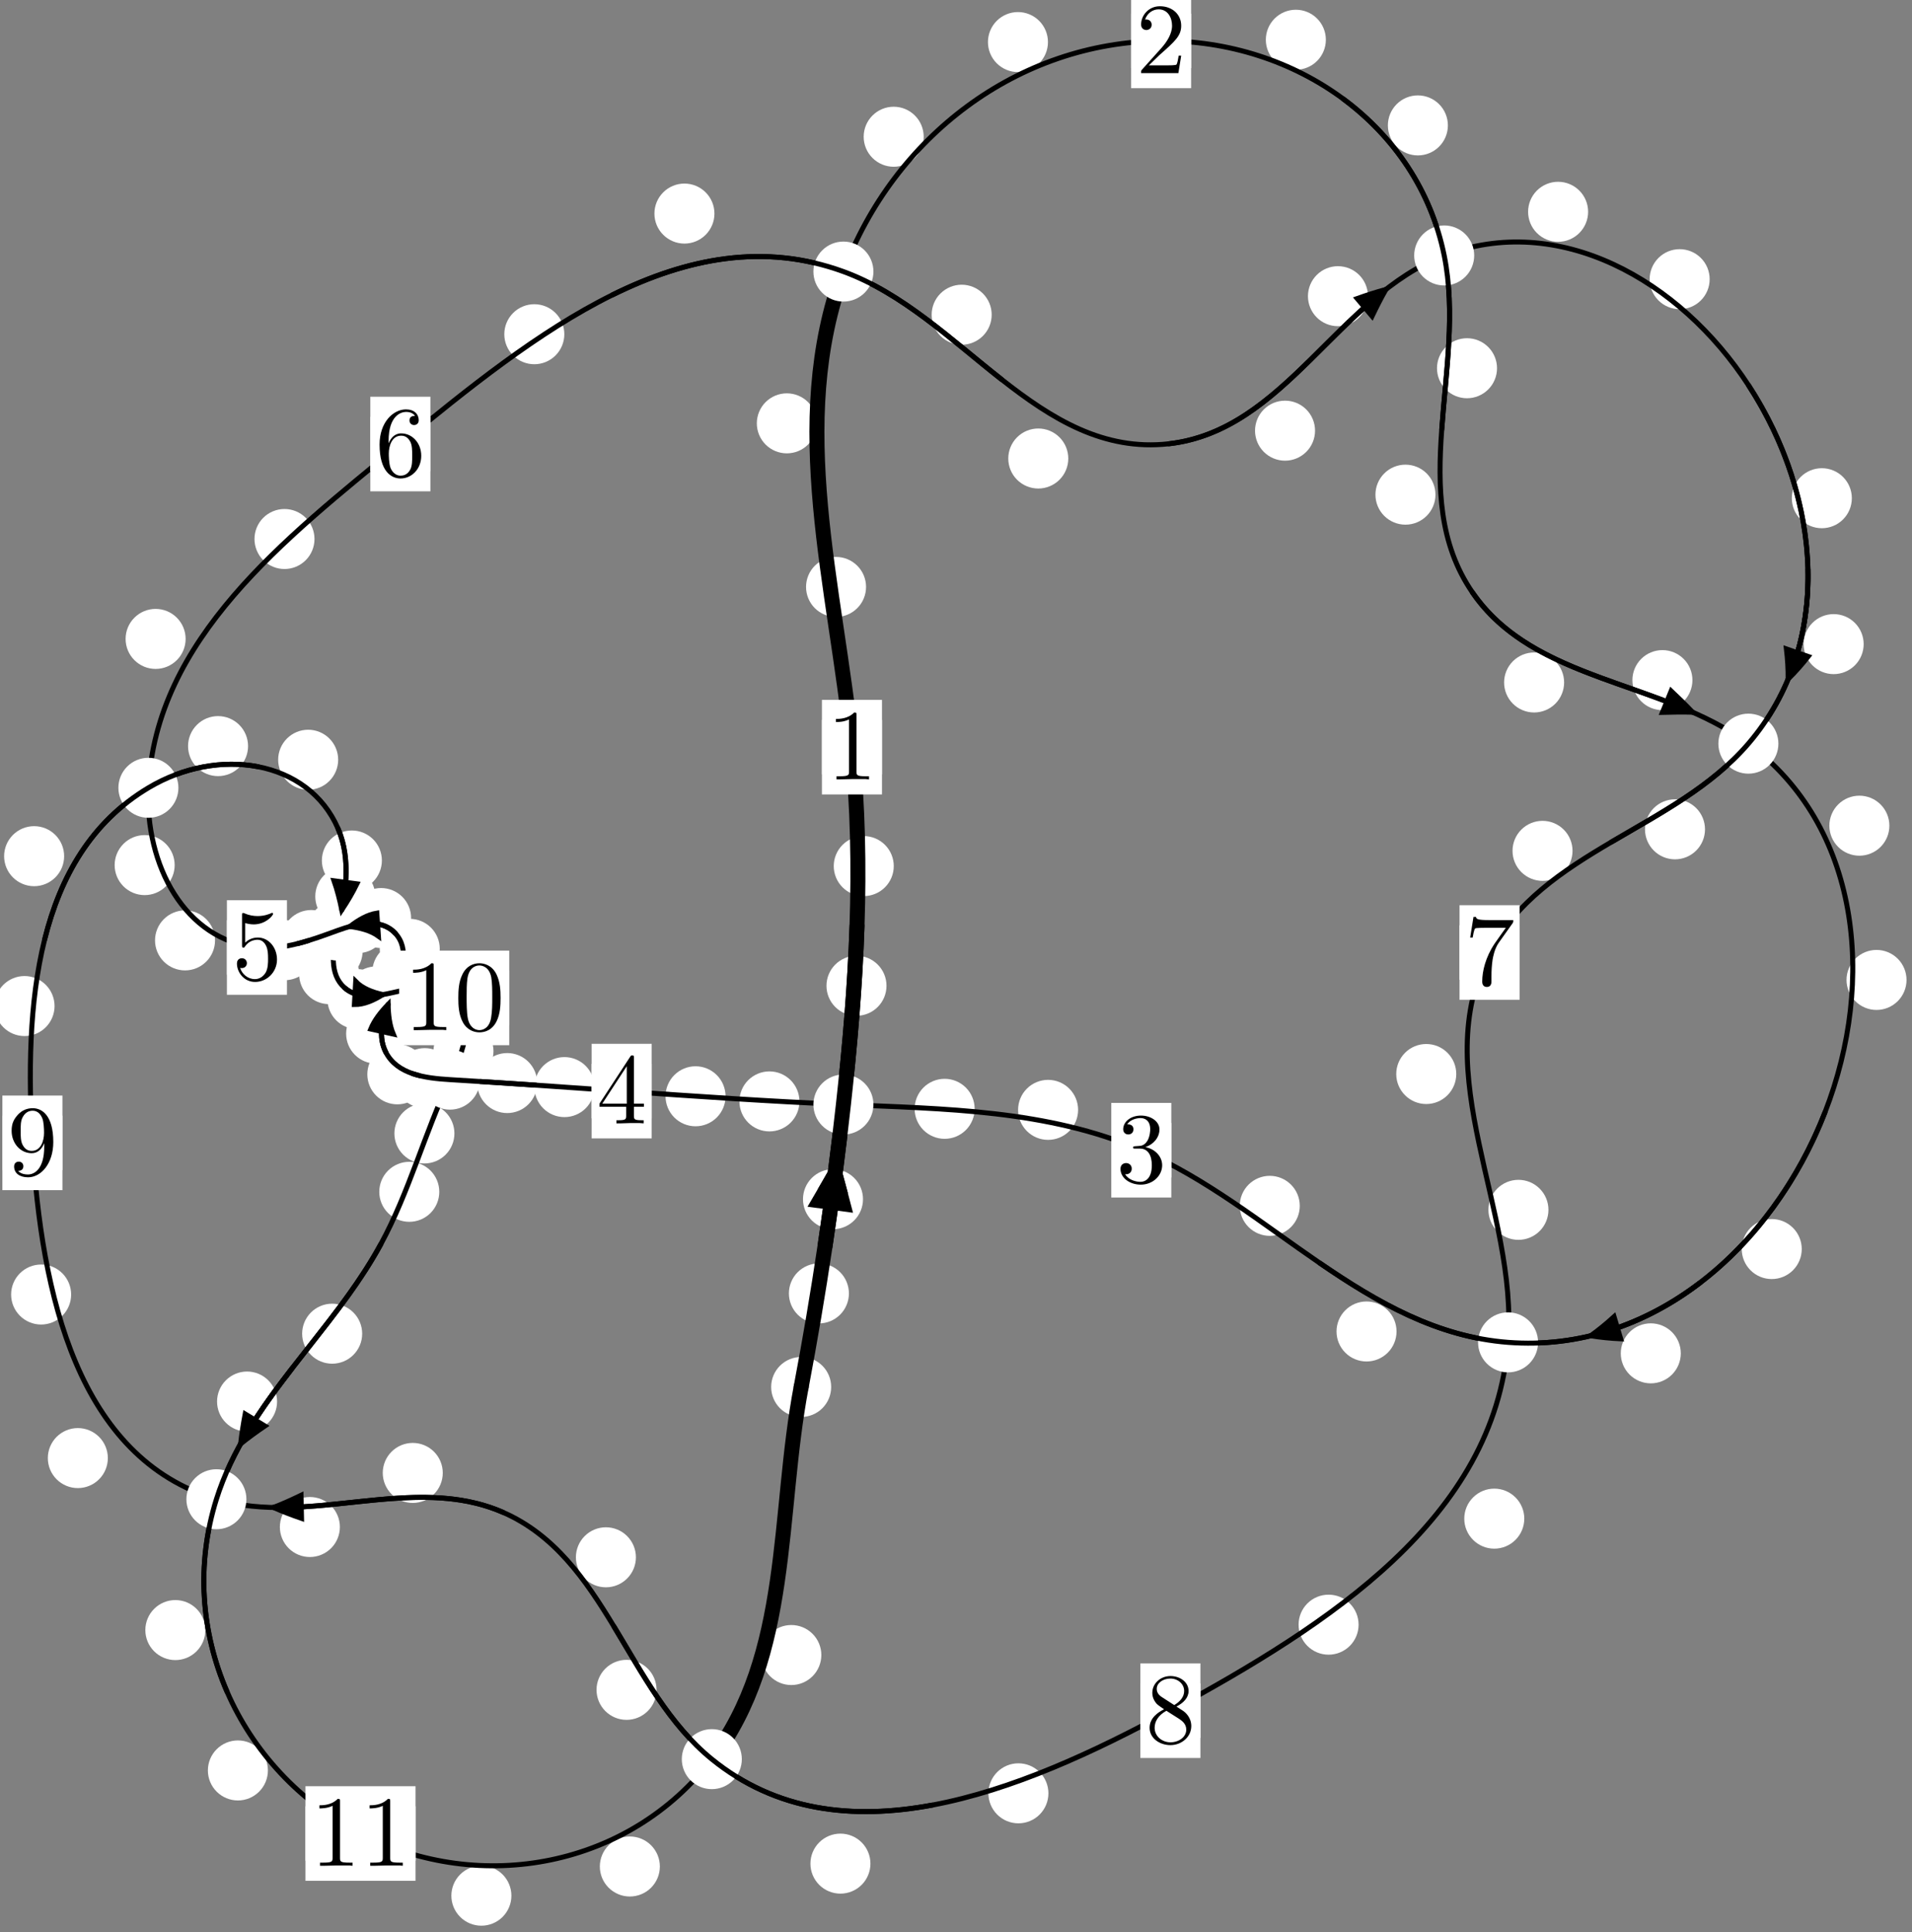 <?xml version="1.0"?>
<!-- Created by MetaPost 1.999 on 2021.07.05:2353 -->
<svg version="1.1" xmlns="http://www.w3.org/2000/svg" xmlns:xlink="http://www.w3.org/1999/xlink" width="190.426" height="192.419" viewBox="0 0 190.426 192.419">
<rect x="0" y="0" width="190.426" height="192.419" fill="#808080" stroke="none"/>
<!-- Original BoundingBox: -84.544632 -81.779373 105.881088 110.639465 -->
  <defs>
    <g transform="scale(0.01,0.01)" id="GLYPHcmr10_48">
      <path style="fill-rule: evenodd;" d="M460 -320C460 -400,455 -480,420 -554C374 -650,292 -666,250 -666C190 -666,117 -640,76 -547C44 -478,39 -400,39 -320C39 -245,43 -155,84 -79C127 2,200 22,249 22C303 22,379 1,423 -94C455 -163,460 -241,460 -320M249 -0C210 -0,151 -25,133 -121C122 -181,122 -273,122 -332C122 -396,122 -462,130 -516C149 -635,224 -644,249 -644C282 -644,348 -626,367 -527C377 -471,377 -395,377 -332C377 -257,377 -189,366 -125C351 -30,294 -0,249 -0"></path>
    </g>
    <g transform="scale(0.01,0.01)" id="GLYPHcmr10_49">
      <path style="fill-rule: evenodd;" d="M294 -640C294 -664,294 -666,271 -666C209 -602,121 -602,89 -602L89 -571C109 -571,168 -571,220 -597L220 -79C220 -43,217 -31,127 -31L95 -31L95 -0L257 -0L130 -3L217 -3L257 -3L297 -3L384 -3L419 -0L419 -31L387 -31C297 -31,294 -42,294 -79"></path>
    </g>
    <g transform="scale(0.01,0.01)" id="GLYPHcmr10_50">
      <path style="fill-rule: evenodd;" d="M127 -77L233 -180C389 -318,449 -372,449 -472C449 -586,359 -666,237 -666C124 -666,50 -574,50 -485C50 -429,100 -429,103 -429C120 -429,155 -441,155 -482C155 -508,137 -534,102 -534C94 -534,92 -534,89 -533C112 -598,166 -635,224 -635C315 -635,358 -554,358 -472C358 -392,308 -313,253 -251L61 -37C50 -26,50 -24,50 -0L421 -0L449 -174L424 -174C419 -144,412 -100,402 -85C395 -77,329 -77,307 -77"></path>
    </g>
    <g transform="scale(0.01,0.01)" id="GLYPHcmr10_51">
      <path style="fill-rule: evenodd;" d="M290 -352C372 -379,430 -449,430 -528C430 -610,342 -666,246 -666C145 -666,69 -606,69 -530C69 -497,91 -478,120 -478C151 -478,171 -500,171 -529C171 -579,124 -579,109 -579C140 -628,206 -641,242 -641C283 -641,338 -619,338 -529C338 -517,336 -459,310 -415C280 -367,246 -364,221 -363C213 -362,189 -360,182 -360C174 -359,167 -358,167 -348C167 -337,174 -337,191 -337L235 -337C317 -337,354 -269,354 -171C354 -35,285 -6,241 -6C198 -6,123 -23,88 -82C123 -77,154 -99,154 -137C154 -173,127 -193,98 -193C74 -193,42 -179,42 -135C42 -44,135 22,244 22C366 22,457 -69,457 -171C457 -253,394 -331,290 -352"></path>
    </g>
    <g transform="scale(0.01,0.01)" id="GLYPHcmr10_52">
      <path style="fill-rule: evenodd;" d="M294 -165L294 -78C294 -42,292 -31,218 -31L197 -31L197 -0L332 -0L238 -3L290 -3L332 -3L374 -3L427 -3L468 -0L468 -31L447 -31C373 -31,371 -42,371 -78L371 -165L471 -165L471 -196L371 -196L371 -651C371 -671,371 -677,355 -677C346 -677,343 -677,335 -665L28 -196L28 -165M300 -196L56 -196L300 -569"></path>
    </g>
    <g transform="scale(0.01,0.01)" id="GLYPHcmr10_53">
      <path style="fill-rule: evenodd;" d="M449 -201C449 -320,367 -420,259 -420C211 -420,168 -404,132 -369L132 -564C152 -558,185 -551,217 -551C340 -551,410 -642,410 -655C410 -661,407 -666,400 -666C399 -666,397 -666,392 -663C372 -654,323 -634,256 -634C216 -634,170 -641,123 -662C115 -665,113 -665,111 -665C101 -665,101 -657,101 -641L101 -345C101 -327,101 -319,115 -319C122 -319,124 -322,128 -328C139 -344,176 -398,257 -398C309 -398,334 -352,342 -334C358 -297,360 -258,360 -208C360 -173,360 -113,336 -71C312 -32,275 -6,229 -6C156 -6,99 -59,82 -118C85 -117,88 -116,99 -116C132 -116,149 -141,149 -165C149 -189,132 -214,99 -214C85 -214,50 -207,50 -161C50 -75,119 22,231 22C347 22,449 -74,449 -201"></path>
    </g>
    <g transform="scale(0.01,0.01)" id="GLYPHcmr10_54">
      <path style="fill-rule: evenodd;" d="M132 -328L132 -352C132 -605,256 -641,307 -641C331 -641,373 -635,395 -601C380 -601,340 -601,340 -556C340 -525,364 -510,386 -510C402 -510,432 -519,432 -558C432 -618,388 -666,305 -666C177 -666,42 -537,42 -316C42 -49,158 22,251 22C362 22,457 -72,457 -204C457 -331,368 -427,257 -427C189 -427,152 -376,132 -328M251 -6C188 -6,158 -66,152 -81C134 -128,134 -208,134 -226C134 -304,166 -404,256 -404C272 -404,318 -404,349 -342C367 -305,367 -254,367 -205C367 -157,367 -107,350 -71C320 -11,274 -6,251 -6"></path>
    </g>
    <g transform="scale(0.01,0.01)" id="GLYPHcmr10_55">
      <path style="fill-rule: evenodd;" d="M476 -609C485 -621,485 -623,485 -644L242 -644C120 -644,118 -657,114 -676L89 -676L56 -470L81 -470C84 -486,93 -549,106 -561C113 -567,191 -567,204 -567L411 -567C400 -551,321 -442,299 -409C209 -274,176 -135,176 -33C176 -23,176 22,222 22C268 22,268 -23,268 -33L268 -84C268 -139,271 -194,279 -248C283 -271,297 -357,341 -419"></path>
    </g>
    <g transform="scale(0.01,0.01)" id="GLYPHcmr10_56">
      <path style="fill-rule: evenodd;" d="M163 -457C117 -487,113 -521,113 -538C113 -599,178 -641,249 -641C322 -641,386 -589,386 -517C386 -460,347 -412,287 -377M309 -362C381 -399,430 -451,430 -517C430 -609,341 -666,250 -666C150 -666,69 -592,69 -499C69 -481,71 -436,113 -389C124 -377,161 -352,186 -335C128 -306,42 -250,42 -151C42 -45,144 22,249 22C362 22,457 -61,457 -168C457 -204,446 -249,408 -291C389 -312,373 -322,309 -362M209 -320L332 -242C360 -223,407 -193,407 -132C407 -58,332 -6,250 -6C164 -6,92 -68,92 -151C92 -209,124 -273,209 -320"></path>
    </g>
    <g transform="scale(0.01,0.01)" id="GLYPHcmr10_57">
      <path style="fill-rule: evenodd;" d="M367 -318L367 -286C367 -52,263 -6,205 -6C188 -6,134 -8,107 -42C151 -42,159 -71,159 -88C159 -119,135 -134,113 -134C97 -134,67 -125,67 -86C67 -19,121 22,206 22C335 22,457 -114,457 -329C457 -598,342 -666,253 -666C198 -666,149 -648,106 -603C65 -558,42 -516,42 -441C42 -316,130 -218,242 -218C303 -218,344 -260,367 -318M243 -241C227 -241,181 -241,150 -304C132 -341,132 -391,132 -440C132 -494,132 -541,153 -578C180 -628,218 -641,253 -641C299 -641,332 -607,349 -562C361 -530,365 -467,365 -421C365 -338,331 -241,243 -241"></path>
    </g>
  </defs>
  <path d="M84.548 128.81C84.548 128.018,84.233 127.257,83.672 126.697C83.112 126.137,82.352 125.822,81.559 125.822C80.766 125.822,80.006 126.137,79.445 126.697C78.885 127.257,78.57 128.018,78.57 128.81C78.57 129.603,78.885 130.363,79.445 130.924C80.006 131.484,80.766 131.799,81.559 131.799C82.352 131.799,83.112 131.484,83.672 130.924C84.233 130.363,84.548 129.603,84.548 128.81Z" style="fill: rgb(100%,100%,100%);stroke: none;"></path>
  <path d="M82.781 138.128C82.781 137.336,82.466 136.576,81.906 136.015C81.345 135.455,80.585 135.14,79.793 135.14C79 135.14,78.24 135.455,77.679 136.015C77.119 136.576,76.804 137.336,76.804 138.128C76.804 138.921,77.119 139.681,77.679 140.242C78.24 140.802,79 141.117,79.793 141.117C80.585 141.117,81.345 140.802,81.906 140.242C82.466 139.681,82.781 138.921,82.781 138.128Z" style="fill: rgb(100%,100%,100%);stroke: none;"></path>
  <path d="M88.291 98.173C88.291 97.38,87.976 96.62,87.415 96.06C86.855 95.499,86.095 95.184,85.302 95.184C84.509 95.184,83.749 95.499,83.189 96.06C82.628 96.62,82.313 97.38,82.313 98.173C82.313 98.966,82.628 99.726,83.189 100.286C83.749 100.847,84.509 101.162,85.302 101.162C86.095 101.162,86.855 100.847,87.415 100.286C87.976 99.726,88.291 98.966,88.291 98.173Z" style="fill: rgb(100%,100%,100%);stroke: none;"></path>
  <path d="M85.951 119.427C85.951 118.634,85.636 117.874,85.076 117.314C84.515 116.753,83.755 116.438,82.962 116.438C82.17 116.438,81.409 116.753,80.849 117.314C80.289 117.874,79.974 118.634,79.974 119.427C79.974 120.22,80.289 120.98,80.849 121.54C81.409 122.101,82.17 122.416,82.962 122.416C83.755 122.416,84.515 122.101,85.076 121.54C85.636 120.98,85.951 120.22,85.951 119.427Z" style="fill: rgb(100%,100%,100%);stroke: none;"></path>
  <path d="M86.255 58.452C86.255 57.66,85.94 56.899,85.38 56.339C84.819 55.778,84.059 55.464,83.266 55.464C82.474 55.464,81.714 55.778,81.153 56.339C80.593 56.899,80.278 57.66,80.278 58.452C80.278 59.245,80.593 60.005,81.153 60.566C81.714 61.126,82.474 61.441,83.266 61.441C84.059 61.441,84.819 61.126,85.38 60.566C85.94 60.005,86.255 59.245,86.255 58.452Z" style="fill: rgb(100%,100%,100%);stroke: none;"></path>
  <path d="M89.015 86.253C89.015 85.46,88.7 84.7,88.14 84.14C87.579 83.579,86.819 83.264,86.027 83.264C85.234 83.264,84.474 83.579,83.913 84.14C83.353 84.7,83.038 85.46,83.038 86.253C83.038 87.046,83.353 87.806,83.913 88.366C84.474 88.927,85.234 89.242,86.027 89.242C86.819 89.242,87.579 88.927,88.14 88.366C88.7 87.806,89.015 87.046,89.015 86.253Z" style="fill: rgb(100%,100%,100%);stroke: none;"></path>
  <path d="M91.996 13.618C91.996 12.825,91.681 12.065,91.12 11.505C90.56 10.944,89.8 10.629,89.007 10.629C88.214 10.629,87.454 10.944,86.894 11.505C86.333 12.065,86.018 12.825,86.018 13.618C86.018 14.411,86.333 15.171,86.894 15.731C87.454 16.292,88.214 16.607,89.007 16.607C89.8 16.607,90.56 16.292,91.12 15.731C91.681 15.171,91.996 14.411,91.996 13.618Z" style="fill: rgb(100%,100%,100%);stroke: none;"></path>
  <path d="M81.353 42.16C81.353 41.368,81.038 40.608,80.478 40.047C79.918 39.487,79.157 39.172,78.365 39.172C77.572 39.172,76.812 39.487,76.251 40.047C75.691 40.608,75.376 41.368,75.376 42.16C75.376 42.953,75.691 43.713,76.251 44.274C76.812 44.834,77.572 45.149,78.365 45.149C79.157 45.149,79.918 44.834,80.478 44.274C81.038 43.713,81.353 42.953,81.353 42.16Z" style="fill: rgb(100%,100%,100%);stroke: none;"></path>
  <path d="M132.049 3.959C132.049 3.166,131.734 2.406,131.173 1.845C130.613 1.285,129.852 0.97,129.06 0.97C128.267 0.97,127.507 1.285,126.946 1.845C126.386 2.406,126.071 3.166,126.071 3.959C126.071 4.751,126.386 5.512,126.946 6.072C127.507 6.632,128.267 6.947,129.06 6.947C129.852 6.947,130.613 6.632,131.173 6.072C131.734 5.512,132.049 4.751,132.049 3.959Z" style="fill: rgb(100%,100%,100%);stroke: none;"></path>
  <path d="M104.372 4.19C104.372 3.397,104.057 2.637,103.497 2.076C102.936 1.516,102.176 1.201,101.383 1.201C100.591 1.201,99.831 1.516,99.27 2.076C98.71 2.637,98.395 3.397,98.395 4.19C98.395 4.982,98.71 5.743,99.27 6.303C99.831 6.864,100.591 7.179,101.383 7.179C102.176 7.179,102.936 6.864,103.497 6.303C104.057 5.743,104.372 4.982,104.372 4.19Z" style="fill: rgb(100%,100%,100%);stroke: none;"></path>
  <path d="M149.096 36.672C149.096 35.879,148.781 35.119,148.22 34.559C147.66 33.998,146.9 33.683,146.107 33.683C145.314 33.683,144.554 33.998,143.994 34.559C143.433 35.119,143.118 35.879,143.118 36.672C143.118 37.465,143.433 38.225,143.994 38.785C144.554 39.346,145.314 39.661,146.107 39.661C146.9 39.661,147.66 39.346,148.22 38.785C148.781 38.225,149.096 37.465,149.096 36.672Z" style="fill: rgb(100%,100%,100%);stroke: none;"></path>
  <path d="M144.203 12.489C144.203 11.696,143.888 10.936,143.327 10.376C142.767 9.815,142.006 9.5,141.214 9.5C140.421 9.5,139.661 9.815,139.1 10.376C138.54 10.936,138.225 11.696,138.225 12.489C138.225 13.282,138.54 14.042,139.1 14.602C139.661 15.163,140.421 15.478,141.214 15.478C142.006 15.478,142.767 15.163,143.327 14.602C143.888 14.042,144.203 13.282,144.203 12.489Z" style="fill: rgb(100%,100%,100%);stroke: none;"></path>
  <path d="M155.779 67.968C155.779 67.175,155.464 66.415,154.904 65.854C154.343 65.294,153.583 64.979,152.79 64.979C151.998 64.979,151.237 65.294,150.677 65.854C150.117 66.415,149.802 67.175,149.802 67.968C149.802 68.76,150.117 69.521,150.677 70.081C151.237 70.641,151.998 70.956,152.79 70.956C153.583 70.956,154.343 70.641,154.904 70.081C155.464 69.521,155.779 68.76,155.779 67.968Z" style="fill: rgb(100%,100%,100%);stroke: none;"></path>
  <path d="M142.965 49.264C142.965 48.471,142.65 47.711,142.09 47.15C141.529 46.59,140.769 46.275,139.976 46.275C139.184 46.275,138.423 46.59,137.863 47.15C137.302 47.711,136.987 48.471,136.987 49.264C136.987 50.056,137.302 50.816,137.863 51.377C138.423 51.937,139.184 52.252,139.976 52.252C140.769 52.252,141.529 51.937,142.09 51.377C142.65 50.816,142.965 50.056,142.965 49.264Z" style="fill: rgb(100%,100%,100%);stroke: none;"></path>
  <path d="M188.173 82.23C188.173 81.437,187.858 80.677,187.298 80.117C186.738 79.556,185.977 79.241,185.185 79.241C184.392 79.241,183.632 79.556,183.071 80.117C182.511 80.677,182.196 81.437,182.196 82.23C182.196 83.023,182.511 83.783,183.071 84.343C183.632 84.904,184.392 85.219,185.185 85.219C185.977 85.219,186.738 84.904,187.298 84.343C187.858 83.783,188.173 83.023,188.173 82.23Z" style="fill: rgb(100%,100%,100%);stroke: none;"></path>
  <path d="M168.557 67.733C168.557 66.94,168.242 66.18,167.682 65.62C167.121 65.059,166.361 64.744,165.569 64.744C164.776 64.744,164.016 65.059,163.455 65.62C162.895 66.18,162.58 66.94,162.58 67.733C162.58 68.526,162.895 69.286,163.455 69.846C164.016 70.407,164.776 70.722,165.569 70.722C166.361 70.722,167.121 70.407,167.682 69.846C168.242 69.286,168.557 68.526,168.557 67.733Z" style="fill: rgb(100%,100%,100%);stroke: none;"></path>
  <path d="M179.446 124.392C179.446 123.6,179.131 122.839,178.57 122.279C178.01 121.718,177.25 121.404,176.457 121.404C175.664 121.404,174.904 121.718,174.344 122.279C173.783 122.839,173.468 123.6,173.468 124.392C173.468 125.185,173.783 125.945,174.344 126.506C174.904 127.066,175.664 127.381,176.457 127.381C177.25 127.381,178.01 127.066,178.57 126.506C179.131 125.945,179.446 125.185,179.446 124.392Z" style="fill: rgb(100%,100%,100%);stroke: none;"></path>
  <path d="M189.881 97.591C189.881 96.798,189.566 96.038,189.006 95.478C188.445 94.917,187.685 94.602,186.892 94.602C186.1 94.602,185.34 94.917,184.779 95.478C184.219 96.038,183.904 96.798,183.904 97.591C183.904 98.384,184.219 99.144,184.779 99.704C185.34 100.265,186.1 100.58,186.892 100.58C187.685 100.58,188.445 100.265,189.006 99.704C189.566 99.144,189.881 98.384,189.881 97.591Z" style="fill: rgb(100%,100%,100%);stroke: none;"></path>
  <path d="M139.088 132.6C139.088 131.808,138.773 131.048,138.213 130.487C137.652 129.927,136.892 129.612,136.1 129.612C135.307 129.612,134.547 129.927,133.986 130.487C133.426 131.048,133.111 131.808,133.111 132.6C133.111 133.393,133.426 134.153,133.986 134.714C134.547 135.274,135.307 135.589,136.1 135.589C136.892 135.589,137.652 135.274,138.213 134.714C138.773 134.153,139.088 133.393,139.088 132.6Z" style="fill: rgb(100%,100%,100%);stroke: none;"></path>
  <path d="M167.399 134.779C167.399 133.986,167.084 133.226,166.523 132.665C165.963 132.105,165.203 131.79,164.41 131.79C163.617 131.79,162.857 132.105,162.297 132.665C161.736 133.226,161.421 133.986,161.421 134.779C161.421 135.571,161.736 136.331,162.297 136.892C162.857 137.452,163.617 137.767,164.41 137.767C165.203 137.767,165.963 137.452,166.523 136.892C167.084 136.331,167.399 135.571,167.399 134.779Z" style="fill: rgb(100%,100%,100%);stroke: none;"></path>
  <path d="M107.374 110.531C107.374 109.738,107.059 108.978,106.498 108.417C105.938 107.857,105.178 107.542,104.385 107.542C103.592 107.542,102.832 107.857,102.272 108.417C101.711 108.978,101.396 109.738,101.396 110.531C101.396 111.323,101.711 112.083,102.272 112.644C102.832 113.204,103.592 113.519,104.385 113.519C105.178 113.519,105.938 113.204,106.498 112.644C107.059 112.083,107.374 111.323,107.374 110.531Z" style="fill: rgb(100%,100%,100%);stroke: none;"></path>
  <path d="M129.451 120.089C129.451 119.296,129.137 118.536,128.576 117.976C128.016 117.415,127.255 117.1,126.463 117.1C125.67 117.1,124.91 117.415,124.349 117.976C123.789 118.536,123.474 119.296,123.474 120.089C123.474 120.882,123.789 121.642,124.349 122.202C124.91 122.763,125.67 123.078,126.463 123.078C127.255 123.078,128.016 122.763,128.576 122.202C129.137 121.642,129.451 120.882,129.451 120.089Z" style="fill: rgb(100%,100%,100%);stroke: none;"></path>
  <path d="M79.62 109.688C79.62 108.896,79.305 108.135,78.744 107.575C78.184 107.015,77.424 106.7,76.631 106.7C75.838 106.7,75.078 107.015,74.518 107.575C73.957 108.135,73.642 108.896,73.642 109.688C73.642 110.481,73.957 111.241,74.518 111.802C75.078 112.362,75.838 112.677,76.631 112.677C77.424 112.677,78.184 112.362,78.744 111.802C79.305 111.241,79.62 110.481,79.62 109.688Z" style="fill: rgb(100%,100%,100%);stroke: none;"></path>
  <path d="M97.07 110.426C97.07 109.634,96.755 108.874,96.195 108.313C95.634 107.753,94.874 107.438,94.081 107.438C93.289 107.438,92.529 107.753,91.968 108.313C91.408 108.874,91.093 109.634,91.093 110.426C91.093 111.219,91.408 111.979,91.968 112.54C92.529 113.1,93.289 113.415,94.081 113.415C94.874 113.415,95.634 113.1,96.195 112.54C96.755 111.979,97.07 111.219,97.07 110.426Z" style="fill: rgb(100%,100%,100%);stroke: none;"></path>
  <path d="M59.205 108.263C59.205 107.471,58.89 106.711,58.329 106.15C57.769 105.59,57.008 105.275,56.216 105.275C55.423 105.275,54.663 105.59,54.102 106.15C53.542 106.711,53.227 107.471,53.227 108.263C53.227 109.056,53.542 109.816,54.102 110.377C54.663 110.937,55.423 111.252,56.216 111.252C57.008 111.252,57.769 110.937,58.329 110.377C58.89 109.816,59.205 109.056,59.205 108.263Z" style="fill: rgb(100%,100%,100%);stroke: none;"></path>
  <path d="M72.261 109.178C72.261 108.385,71.946 107.625,71.386 107.064C70.825 106.504,70.065 106.189,69.272 106.189C68.48 106.189,67.72 106.504,67.159 107.064C66.599 107.625,66.284 108.385,66.284 109.178C66.284 109.97,66.599 110.73,67.159 111.291C67.72 111.851,68.48 112.166,69.272 112.166C70.065 112.166,70.825 111.851,71.386 111.291C71.946 110.73,72.261 109.97,72.261 109.178Z" style="fill: rgb(100%,100%,100%);stroke: none;"></path>
  <path d="M45.292 107.371C45.292 106.578,44.977 105.818,44.417 105.258C43.856 104.697,43.096 104.382,42.304 104.382C41.511 104.382,40.751 104.697,40.19 105.258C39.63 105.818,39.315 106.578,39.315 107.371C39.315 108.164,39.63 108.924,40.19 109.484C40.751 110.045,41.511 110.36,42.304 110.36C43.096 110.36,43.856 110.045,44.417 109.484C44.977 108.924,45.292 108.164,45.292 107.371Z" style="fill: rgb(100%,100%,100%);stroke: none;"></path>
  <path d="M53.506 107.862C53.506 107.069,53.191 106.309,52.63 105.748C52.07 105.188,51.31 104.873,50.517 104.873C49.724 104.873,48.964 105.188,48.404 105.748C47.843 106.309,47.528 107.069,47.528 107.862C47.528 108.654,47.843 109.414,48.404 109.975C48.964 110.535,49.724 110.85,50.517 110.85C51.31 110.85,52.07 110.535,52.63 109.975C53.191 109.414,53.506 108.654,53.506 107.862Z" style="fill: rgb(100%,100%,100%);stroke: none;"></path>
  <path d="M40.45 102.939C40.45 102.146,40.135 101.386,39.575 100.826C39.014 100.265,38.254 99.95,37.461 99.95C36.669 99.95,35.908 100.265,35.348 100.826C34.788 101.386,34.473 102.146,34.473 102.939C34.473 103.732,34.788 104.492,35.348 105.052C35.908 105.613,36.669 105.928,37.461 105.928C38.254 105.928,39.014 105.613,39.575 105.052C40.135 104.492,40.45 103.732,40.45 102.939Z" style="fill: rgb(100%,100%,100%);stroke: none;"></path>
  <path d="M42.562 106.992C42.562 106.2,42.247 105.439,41.686 104.879C41.126 104.318,40.365 104.003,39.573 104.003C38.78 104.003,38.02 104.318,37.459 104.879C36.899 105.439,36.584 106.2,36.584 106.992C36.584 107.785,36.899 108.545,37.459 109.106C38.02 109.666,38.78 109.981,39.573 109.981C40.365 109.981,41.126 109.666,41.686 109.106C42.247 108.545,42.562 107.785,42.562 106.992Z" style="fill: rgb(100%,100%,100%);stroke: none;"></path>
  <path d="M43.058 96.827C43.058 96.034,42.743 95.274,42.182 94.714C41.622 94.153,40.862 93.838,40.069 93.838C39.276 93.838,38.516 94.153,37.956 94.714C37.395 95.274,37.08 96.034,37.08 96.827C37.08 97.62,37.395 98.38,37.956 98.94C38.516 99.501,39.276 99.816,40.069 99.816C40.862 99.816,41.622 99.501,42.182 98.94C42.743 98.38,43.058 97.62,43.058 96.827Z" style="fill: rgb(100%,100%,100%);stroke: none;"></path>
  <path d="M41.271 100.785C41.271 99.992,40.956 99.232,40.396 98.672C39.835 98.111,39.075 97.796,38.282 97.796C37.49 97.796,36.729 98.111,36.169 98.672C35.608 99.232,35.293 99.992,35.293 100.785C35.293 101.578,35.608 102.338,36.169 102.898C36.729 103.459,37.49 103.774,38.282 103.774C39.075 103.774,39.835 103.459,40.396 102.898C40.956 102.338,41.271 101.578,41.271 100.785Z" style="fill: rgb(100%,100%,100%);stroke: none;"></path>
  <path d="M40.943 91.428C40.943 90.635,40.628 89.875,40.068 89.314C39.507 88.754,38.747 88.439,37.955 88.439C37.162 88.439,36.402 88.754,35.841 89.314C35.281 89.875,34.966 90.635,34.966 91.428C34.966 92.22,35.281 92.98,35.841 93.541C36.402 94.101,37.162 94.416,37.955 94.416C38.747 94.416,39.507 94.101,40.068 93.541C40.628 92.98,40.943 92.22,40.943 91.428Z" style="fill: rgb(100%,100%,100%);stroke: none;"></path>
  <path d="M43.798 94.496C43.798 93.704,43.483 92.943,42.922 92.383C42.362 91.823,41.602 91.508,40.809 91.508C40.016 91.508,39.256 91.823,38.696 92.383C38.135 92.943,37.82 93.704,37.82 94.496C37.82 95.289,38.135 96.049,38.696 96.61C39.256 97.17,40.016 97.485,40.809 97.485C41.602 97.485,42.362 97.17,42.922 96.61C43.483 96.049,43.798 95.289,43.798 94.496Z" style="fill: rgb(100%,100%,100%);stroke: none;"></path>
  <path d="M33.991 93.617C33.991 92.824,33.676 92.064,33.115 91.504C32.555 90.943,31.795 90.628,31.002 90.628C30.209 90.628,29.449 90.943,28.889 91.504C28.328 92.064,28.013 92.824,28.013 93.617C28.013 94.41,28.328 95.17,28.889 95.73C29.449 96.291,30.209 96.606,31.002 96.606C31.795 96.606,32.555 96.291,33.115 95.73C33.676 95.17,33.991 94.41,33.991 93.617Z" style="fill: rgb(100%,100%,100%);stroke: none;"></path>
  <path d="M38.618 91.936C38.618 91.143,38.303 90.383,37.742 89.822C37.182 89.262,36.422 88.947,35.629 88.947C34.836 88.947,34.076 89.262,33.516 89.822C32.955 90.383,32.64 91.143,32.64 91.936C32.64 92.728,32.955 93.489,33.516 94.049C34.076 94.61,34.836 94.924,35.629 94.924C36.422 94.924,37.182 94.61,37.742 94.049C38.303 93.489,38.618 92.728,38.618 91.936Z" style="fill: rgb(100%,100%,100%);stroke: none;"></path>
  <path d="M21.417 93.653C21.417 92.86,21.102 92.1,20.542 91.54C19.981 90.979,19.221 90.664,18.429 90.664C17.636 90.664,16.876 90.979,16.315 91.54C15.755 92.1,15.44 92.86,15.44 93.653C15.44 94.446,15.755 95.206,16.315 95.766C16.876 96.327,17.636 96.642,18.429 96.642C19.221 96.642,19.981 96.327,20.542 95.766C21.102 95.206,21.417 94.446,21.417 93.653Z" style="fill: rgb(100%,100%,100%);stroke: none;"></path>
  <path d="M31.336 94.632C31.336 93.839,31.021 93.079,30.46 92.519C29.9 91.958,29.14 91.643,28.347 91.643C27.554 91.643,26.794 91.958,26.234 92.519C25.673 93.079,25.358 93.839,25.358 94.632C25.358 95.425,25.673 96.185,26.234 96.745C26.794 97.306,27.554 97.621,28.347 97.621C29.14 97.621,29.9 97.306,30.46 96.745C31.021 96.185,31.336 95.425,31.336 94.632Z" style="fill: rgb(100%,100%,100%);stroke: none;"></path>
  <path d="M18.487 63.629C18.487 62.836,18.172 62.076,17.611 61.516C17.051 60.955,16.291 60.64,15.498 60.64C14.705 60.64,13.945 60.955,13.385 61.516C12.824 62.076,12.509 62.836,12.509 63.629C12.509 64.422,12.824 65.182,13.385 65.742C13.945 66.303,14.705 66.618,15.498 66.618C16.291 66.618,17.051 66.303,17.611 65.742C18.172 65.182,18.487 64.422,18.487 63.629Z" style="fill: rgb(100%,100%,100%);stroke: none;"></path>
  <path d="M17.396 86.155C17.396 85.362,17.081 84.602,16.52 84.042C15.96 83.481,15.2 83.166,14.407 83.166C13.614 83.166,12.854 83.481,12.294 84.042C11.733 84.602,11.418 85.362,11.418 86.155C11.418 86.948,11.733 87.708,12.294 88.268C12.854 88.829,13.614 89.144,14.407 89.144C15.2 89.144,15.96 88.829,16.52 88.268C17.081 87.708,17.396 86.948,17.396 86.155Z" style="fill: rgb(100%,100%,100%);stroke: none;"></path>
  <path d="M56.204 33.286C56.204 32.493,55.889 31.733,55.328 31.172C54.768 30.612,54.008 30.297,53.215 30.297C52.422 30.297,51.662 30.612,51.102 31.172C50.541 31.733,50.226 32.493,50.226 33.286C50.226 34.078,50.541 34.838,51.102 35.399C51.662 35.959,52.422 36.274,53.215 36.274C54.008 36.274,54.768 35.959,55.328 35.399C55.889 34.838,56.204 34.078,56.204 33.286Z" style="fill: rgb(100%,100%,100%);stroke: none;"></path>
  <path d="M31.322 53.68C31.322 52.887,31.007 52.127,30.447 51.566C29.886 51.006,29.126 50.691,28.334 50.691C27.541 50.691,26.781 51.006,26.22 51.566C25.66 52.127,25.345 52.887,25.345 53.68C25.345 54.472,25.66 55.232,26.22 55.793C26.781 56.353,27.541 56.668,28.334 56.668C29.126 56.668,29.886 56.353,30.447 55.793C31.007 55.232,31.322 54.472,31.322 53.68Z" style="fill: rgb(100%,100%,100%);stroke: none;"></path>
  <path d="M98.767 31.343C98.767 30.55,98.452 29.79,97.892 29.23C97.331 28.669,96.571 28.354,95.778 28.354C94.986 28.354,94.225 28.669,93.665 29.23C93.104 29.79,92.789 30.55,92.789 31.343C92.789 32.136,93.104 32.896,93.665 33.456C94.225 34.017,94.986 34.332,95.778 34.332C96.571 34.332,97.331 34.017,97.892 33.456C98.452 32.896,98.767 32.136,98.767 31.343Z" style="fill: rgb(100%,100%,100%);stroke: none;"></path>
  <path d="M71.155 21.27C71.155 20.477,70.84 19.717,70.279 19.157C69.719 18.596,68.959 18.281,68.166 18.281C67.373 18.281,66.613 18.596,66.053 19.157C65.492 19.717,65.177 20.477,65.177 21.27C65.177 22.063,65.492 22.823,66.053 23.383C66.613 23.944,67.373 24.259,68.166 24.259C68.959 24.259,69.719 23.944,70.279 23.383C70.84 22.823,71.155 22.063,71.155 21.27Z" style="fill: rgb(100%,100%,100%);stroke: none;"></path>
  <path d="M130.972 42.89C130.972 42.097,130.657 41.337,130.097 40.776C129.536 40.216,128.776 39.901,127.984 39.901C127.191 39.901,126.431 40.216,125.87 40.776C125.31 41.337,124.995 42.097,124.995 42.89C124.995 43.682,125.31 44.443,125.87 45.003C126.431 45.564,127.191 45.879,127.984 45.879C128.776 45.879,129.536 45.564,130.097 45.003C130.657 44.443,130.972 43.682,130.972 42.89Z" style="fill: rgb(100%,100%,100%);stroke: none;"></path>
  <path d="M106.396 45.663C106.396 44.87,106.081 44.11,105.521 43.55C104.96 42.989,104.2 42.674,103.407 42.674C102.615 42.674,101.855 42.989,101.294 43.55C100.734 44.11,100.419 44.87,100.419 45.663C100.419 46.456,100.734 47.216,101.294 47.776C101.855 48.337,102.615 48.652,103.407 48.652C104.2 48.652,104.96 48.337,105.521 47.776C106.081 47.216,106.396 46.456,106.396 45.663Z" style="fill: rgb(100%,100%,100%);stroke: none;"></path>
  <path d="M158.169 21.093C158.169 20.3,157.854 19.54,157.293 18.979C156.733 18.419,155.973 18.104,155.18 18.104C154.387 18.104,153.627 18.419,153.066 18.979C152.506 19.54,152.191 20.3,152.191 21.093C152.191 21.885,152.506 22.646,153.066 23.206C153.627 23.766,154.387 24.081,155.18 24.081C155.973 24.081,156.733 23.766,157.293 23.206C157.854 22.646,158.169 21.885,158.169 21.093Z" style="fill: rgb(100%,100%,100%);stroke: none;"></path>
  <path d="M136.242 29.498C136.242 28.705,135.927 27.945,135.367 27.384C134.806 26.824,134.046 26.509,133.253 26.509C132.461 26.509,131.7 26.824,131.14 27.384C130.58 27.945,130.265 28.705,130.265 29.498C130.265 30.29,130.58 31.05,131.14 31.611C131.7 32.171,132.461 32.486,133.253 32.486C134.046 32.486,134.806 32.171,135.367 31.611C135.927 31.05,136.242 30.29,136.242 29.498Z" style="fill: rgb(100%,100%,100%);stroke: none;"></path>
  <path d="M184.434 49.616C184.434 48.824,184.12 48.064,183.559 47.503C182.999 46.943,182.238 46.628,181.446 46.628C180.653 46.628,179.893 46.943,179.332 47.503C178.772 48.064,178.457 48.824,178.457 49.616C178.457 50.409,178.772 51.169,179.332 51.73C179.893 52.29,180.653 52.605,181.446 52.605C182.238 52.605,182.999 52.29,183.559 51.73C184.12 51.169,184.434 50.409,184.434 49.616Z" style="fill: rgb(100%,100%,100%);stroke: none;"></path>
  <path d="M170.274 27.804C170.274 27.011,169.959 26.251,169.399 25.691C168.838 25.13,168.078 24.815,167.285 24.815C166.493 24.815,165.733 25.13,165.172 25.691C164.612 26.251,164.297 27.011,164.297 27.804C164.297 28.597,164.612 29.357,165.172 29.917C165.733 30.478,166.493 30.793,167.285 30.793C168.078 30.793,168.838 30.478,169.399 29.917C169.959 29.357,170.274 28.597,170.274 27.804Z" style="fill: rgb(100%,100%,100%);stroke: none;"></path>
  <path d="M169.81 82.592C169.81 81.799,169.495 81.039,168.935 80.478C168.374 79.918,167.614 79.603,166.822 79.603C166.029 79.603,165.269 79.918,164.708 80.478C164.148 81.039,163.833 81.799,163.833 82.592C163.833 83.384,164.148 84.144,164.708 84.705C165.269 85.265,166.029 85.58,166.822 85.58C167.614 85.58,168.374 85.265,168.935 84.705C169.495 84.144,169.81 83.384,169.81 82.592Z" style="fill: rgb(100%,100%,100%);stroke: none;"></path>
  <path d="M185.612 64.147C185.612 63.355,185.297 62.594,184.737 62.034C184.176 61.473,183.416 61.159,182.623 61.159C181.831 61.159,181.07 61.473,180.51 62.034C179.949 62.594,179.634 63.355,179.634 64.147C179.634 64.94,179.949 65.7,180.51 66.261C181.07 66.821,181.831 67.136,182.623 67.136C183.416 67.136,184.176 66.821,184.737 66.261C185.297 65.7,185.612 64.94,185.612 64.147Z" style="fill: rgb(100%,100%,100%);stroke: none;"></path>
  <path d="M145.037 106.961C145.037 106.168,144.722 105.408,144.161 104.848C143.601 104.287,142.841 103.972,142.048 103.972C141.255 103.972,140.495 104.287,139.935 104.848C139.374 105.408,139.059 106.168,139.059 106.961C139.059 107.754,139.374 108.514,139.935 109.074C140.495 109.635,141.255 109.95,142.048 109.95C142.841 109.95,143.601 109.635,144.161 109.074C144.722 108.514,145.037 107.754,145.037 106.961Z" style="fill: rgb(100%,100%,100%);stroke: none;"></path>
  <path d="M156.617 84.736C156.617 83.943,156.302 83.183,155.742 82.623C155.181 82.062,154.421 81.747,153.628 81.747C152.836 81.747,152.075 82.062,151.515 82.623C150.954 83.183,150.64 83.943,150.64 84.736C150.64 85.529,150.954 86.289,151.515 86.849C152.075 87.41,152.836 87.725,153.628 87.725C154.421 87.725,155.181 87.41,155.742 86.849C156.302 86.289,156.617 85.529,156.617 84.736Z" style="fill: rgb(100%,100%,100%);stroke: none;"></path>
  <path d="M151.812 151.241C151.812 150.448,151.497 149.688,150.936 149.128C150.376 148.567,149.616 148.252,148.823 148.252C148.03 148.252,147.27 148.567,146.71 149.128C146.149 149.688,145.834 150.448,145.834 151.241C145.834 152.034,146.149 152.794,146.71 153.354C147.27 153.915,148.03 154.23,148.823 154.23C149.616 154.23,150.376 153.915,150.936 153.354C151.497 152.794,151.812 152.034,151.812 151.241Z" style="fill: rgb(100%,100%,100%);stroke: none;"></path>
  <path d="M154.218 120.487C154.218 119.694,153.903 118.934,153.342 118.374C152.782 117.813,152.022 117.498,151.229 117.498C150.436 117.498,149.676 117.813,149.116 118.374C148.555 118.934,148.24 119.694,148.24 120.487C148.24 121.28,148.555 122.04,149.116 122.6C149.676 123.161,150.436 123.476,151.229 123.476C152.022 123.476,152.782 123.161,153.342 122.6C153.903 122.04,154.218 121.28,154.218 120.487Z" style="fill: rgb(100%,100%,100%);stroke: none;"></path>
  <path d="M104.417 178.596C104.417 177.803,104.102 177.043,103.542 176.482C102.981 175.922,102.221 175.607,101.428 175.607C100.636 175.607,99.876 175.922,99.315 176.482C98.755 177.043,98.44 177.803,98.44 178.596C98.44 179.388,98.755 180.148,99.315 180.709C99.876 181.269,100.636 181.584,101.428 181.584C102.221 181.584,102.981 181.269,103.542 180.709C104.102 180.148,104.417 179.388,104.417 178.596Z" style="fill: rgb(100%,100%,100%);stroke: none;"></path>
  <path d="M135.31 161.8C135.31 161.008,134.995 160.247,134.435 159.687C133.874 159.126,133.114 158.812,132.321 158.812C131.529 158.812,130.768 159.126,130.208 159.687C129.648 160.247,129.333 161.008,129.333 161.8C129.333 162.593,129.648 163.353,130.208 163.914C130.768 164.474,131.529 164.789,132.321 164.789C133.114 164.789,133.874 164.474,134.435 163.914C134.995 163.353,135.31 162.593,135.31 161.8Z" style="fill: rgb(100%,100%,100%);stroke: none;"></path>
  <path d="M65.389 168.291C65.389 167.498,65.074 166.738,64.514 166.178C63.953 165.617,63.193 165.302,62.4 165.302C61.608 165.302,60.848 165.617,60.287 166.178C59.727 166.738,59.412 167.498,59.412 168.291C59.412 169.084,59.727 169.844,60.287 170.404C60.848 170.965,61.608 171.28,62.4 171.28C63.193 171.28,63.953 170.965,64.514 170.404C65.074 169.844,65.389 169.084,65.389 168.291Z" style="fill: rgb(100%,100%,100%);stroke: none;"></path>
  <path d="M86.691 185.598C86.691 184.805,86.376 184.045,85.816 183.484C85.255 182.924,84.495 182.609,83.702 182.609C82.91 182.609,82.15 182.924,81.589 183.484C81.029 184.045,80.714 184.805,80.714 185.598C80.714 186.39,81.029 187.15,81.589 187.711C82.15 188.271,82.91 188.586,83.702 188.586C84.495 188.586,85.255 188.271,85.816 187.711C86.376 187.15,86.691 186.39,86.691 185.598Z" style="fill: rgb(100%,100%,100%);stroke: none;"></path>
  <path d="M44.098 146.687C44.098 145.895,43.783 145.134,43.223 144.574C42.662 144.014,41.902 143.699,41.11 143.699C40.317 143.699,39.557 144.014,38.996 144.574C38.436 145.134,38.121 145.895,38.121 146.687C38.121 147.48,38.436 148.24,38.996 148.801C39.557 149.361,40.317 149.676,41.11 149.676C41.902 149.676,42.662 149.361,43.223 148.801C43.783 148.24,44.098 147.48,44.098 146.687Z" style="fill: rgb(100%,100%,100%);stroke: none;"></path>
  <path d="M63.334 155.09C63.334 154.297,63.019 153.537,62.458 152.977C61.898 152.416,61.137 152.101,60.345 152.101C59.552 152.101,58.792 152.416,58.231 152.977C57.671 153.537,57.356 154.297,57.356 155.09C57.356 155.883,57.671 156.643,58.231 157.203C58.792 157.764,59.552 158.079,60.345 158.079C61.137 158.079,61.898 157.764,62.458 157.203C63.019 156.643,63.334 155.883,63.334 155.09Z" style="fill: rgb(100%,100%,100%);stroke: none;"></path>
  <path d="M10.741 145.21C10.741 144.417,10.426 143.657,9.866 143.096C9.305 142.536,8.545 142.221,7.752 142.221C6.96 142.221,6.2 142.536,5.639 143.096C5.079 143.657,4.764 144.417,4.764 145.21C4.764 146.002,5.079 146.763,5.639 147.323C6.2 147.883,6.96 148.198,7.752 148.198C8.545 148.198,9.305 147.883,9.866 147.323C10.426 146.763,10.741 146.002,10.741 145.21Z" style="fill: rgb(100%,100%,100%);stroke: none;"></path>
  <path d="M33.85 152.073C33.85 151.281,33.535 150.521,32.975 149.96C32.414 149.4,31.654 149.085,30.861 149.085C30.069 149.085,29.309 149.4,28.748 149.96C28.188 150.521,27.873 151.281,27.873 152.073C27.873 152.866,28.188 153.626,28.748 154.187C29.309 154.747,30.069 155.062,30.861 155.062C31.654 155.062,32.414 154.747,32.975 154.187C33.535 153.626,33.85 152.866,33.85 152.073Z" style="fill: rgb(100%,100%,100%);stroke: none;"></path>
  <path d="M5.433 100.191C5.433 99.399,5.118 98.639,4.557 98.078C3.997 97.518,3.237 97.203,2.444 97.203C1.651 97.203,0.891 97.518,0.331 98.078C-0.23 98.639,-0.545 99.399,-0.545 100.191C-0.545 100.984,-0.23 101.744,0.331 102.305C0.891 102.865,1.651 103.18,2.444 103.18C3.237 103.18,3.997 102.865,4.557 102.305C5.118 101.744,5.433 100.984,5.433 100.191Z" style="fill: rgb(100%,100%,100%);stroke: none;"></path>
  <path d="M7.085 128.921C7.085 128.129,6.77 127.369,6.209 126.808C5.649 126.248,4.889 125.933,4.096 125.933C3.303 125.933,2.543 126.248,1.983 126.808C1.422 127.369,1.107 128.129,1.107 128.921C1.107 129.714,1.422 130.474,1.983 131.035C2.543 131.595,3.303 131.91,4.096 131.91C4.889 131.91,5.649 131.595,6.209 131.035C6.77 130.474,7.085 129.714,7.085 128.921Z" style="fill: rgb(100%,100%,100%);stroke: none;"></path>
  <path d="M24.706 74.305C24.706 73.512,24.391 72.752,23.831 72.192C23.27 71.631,22.51 71.316,21.717 71.316C20.925 71.316,20.164 71.631,19.604 72.192C19.044 72.752,18.729 73.512,18.729 74.305C18.729 75.098,19.044 75.858,19.604 76.418C20.164 76.979,20.925 77.294,21.717 77.294C22.51 77.294,23.27 76.979,23.831 76.418C24.391 75.858,24.706 75.098,24.706 74.305Z" style="fill: rgb(100%,100%,100%);stroke: none;"></path>
  <path d="M6.388 85.266C6.388 84.473,6.073 83.713,5.512 83.153C4.952 82.592,4.192 82.277,3.399 82.277C2.606 82.277,1.846 82.592,1.286 83.153C0.725 83.713,0.41 84.473,0.41 85.266C0.41 86.059,0.725 86.819,1.286 87.379C1.846 87.94,2.606 88.255,3.399 88.255C4.192 88.255,4.952 87.94,5.512 87.379C6.073 86.819,6.388 86.059,6.388 85.266Z" style="fill: rgb(100%,100%,100%);stroke: none;"></path>
  <path d="M38.034 85.695C38.034 84.903,37.719 84.143,37.159 83.582C36.598 83.022,35.838 82.707,35.045 82.707C34.253 82.707,33.493 83.022,32.932 83.582C32.372 84.143,32.057 84.903,32.057 85.695C32.057 86.488,32.372 87.248,32.932 87.809C33.493 88.369,34.253 88.684,35.045 88.684C35.838 88.684,36.598 88.369,37.159 87.809C37.719 87.248,38.034 86.488,38.034 85.695Z" style="fill: rgb(100%,100%,100%);stroke: none;"></path>
  <path d="M33.681 75.663C33.681 74.87,33.366 74.11,32.805 73.549C32.245 72.989,31.485 72.674,30.692 72.674C29.899 72.674,29.139 72.989,28.579 73.549C28.018 74.11,27.703 74.87,27.703 75.663C27.703 76.455,28.018 77.216,28.579 77.776C29.139 78.337,29.899 78.652,30.692 78.652C31.485 78.652,32.245 78.337,32.805 77.776C33.366 77.216,33.681 76.455,33.681 75.663Z" style="fill: rgb(100%,100%,100%);stroke: none;"></path>
  <path d="M36.114 94.721C36.114 93.929,35.799 93.169,35.238 92.608C34.678 92.048,33.918 91.733,33.125 91.733C32.332 91.733,31.572 92.048,31.012 92.608C30.451 93.169,30.136 93.929,30.136 94.721C30.136 95.514,30.451 96.274,31.012 96.835C31.572 97.395,32.332 97.71,33.125 97.71C33.918 97.71,34.678 97.395,35.238 96.835C35.799 96.274,36.114 95.514,36.114 94.721Z" style="fill: rgb(100%,100%,100%);stroke: none;"></path>
  <path d="M37.378 89.276C37.378 88.483,37.063 87.723,36.502 87.163C35.942 86.602,35.182 86.287,34.389 86.287C33.596 86.287,32.836 86.602,32.276 87.163C31.715 87.723,31.4 88.483,31.4 89.276C31.4 90.069,31.715 90.829,32.276 91.389C32.836 91.95,33.596 92.265,34.389 92.265C35.182 92.265,35.942 91.95,36.502 91.389C37.063 90.829,37.378 90.069,37.378 89.276Z" style="fill: rgb(100%,100%,100%);stroke: none;"></path>
  <path d="M38.588 99.503C38.588 98.71,38.274 97.95,37.713 97.39C37.153 96.829,36.392 96.514,35.6 96.514C34.807 96.514,34.047 96.829,33.486 97.39C32.926 97.95,32.611 98.71,32.611 99.503C32.611 100.296,32.926 101.056,33.486 101.616C34.047 102.177,34.807 102.492,35.6 102.492C36.392 102.492,37.153 102.177,37.713 101.616C38.274 101.056,38.588 100.296,38.588 99.503Z" style="fill: rgb(100%,100%,100%);stroke: none;"></path>
  <path d="M35.77 97.013C35.77 96.221,35.455 95.461,34.894 94.9C34.334 94.34,33.574 94.025,32.781 94.025C31.988 94.025,31.228 94.34,30.668 94.9C30.107 95.461,29.792 96.221,29.792 97.013C29.792 97.806,30.107 98.566,30.668 99.127C31.228 99.687,31.988 100.002,32.781 100.002C33.574 100.002,34.334 99.687,34.894 99.127C35.455 98.566,35.77 97.806,35.77 97.013Z" style="fill: rgb(100%,100%,100%);stroke: none;"></path>
  <path d="M44.286 98.346C44.286 97.554,43.971 96.794,43.41 96.233C42.85 95.673,42.09 95.358,41.297 95.358C40.504 95.358,39.744 95.673,39.184 96.233C38.623 96.794,38.308 97.554,38.308 98.346C38.308 99.139,38.623 99.899,39.184 100.46C39.744 101.02,40.504 101.335,41.297 101.335C42.09 101.335,42.85 101.02,43.41 100.46C43.971 99.899,44.286 99.139,44.286 98.346Z" style="fill: rgb(100%,100%,100%);stroke: none;"></path>
  <path d="M40.454 99.235C40.454 98.442,40.139 97.682,39.578 97.121C39.018 96.561,38.258 96.246,37.465 96.246C36.672 96.246,35.912 96.561,35.352 97.121C34.791 97.682,34.476 98.442,34.476 99.235C34.476 100.027,34.791 100.787,35.352 101.348C35.912 101.908,36.672 102.223,37.465 102.223C38.258 102.223,39.018 101.908,39.578 101.348C40.139 100.787,40.454 100.027,40.454 99.235Z" style="fill: rgb(100%,100%,100%);stroke: none;"></path>
  <path d="M50.381 101.397C50.381 100.604,50.066 99.844,49.505 99.283C48.945 98.723,48.185 98.408,47.392 98.408C46.599 98.408,45.839 98.723,45.279 99.283C44.718 99.844,44.403 100.604,44.403 101.397C44.403 102.189,44.718 102.95,45.279 103.51C45.839 104.071,46.599 104.386,47.392 104.386C48.185 104.386,48.945 104.071,49.505 103.51C50.066 102.95,50.381 102.189,50.381 101.397Z" style="fill: rgb(100%,100%,100%);stroke: none;"></path>
  <path d="M46.65 97.907C46.65 97.115,46.335 96.355,45.774 95.794C45.214 95.234,44.454 94.919,43.661 94.919C42.868 94.919,42.108 95.234,41.548 95.794C40.987 96.355,40.672 97.115,40.672 97.907C40.672 98.7,40.987 99.46,41.548 100.021C42.108 100.581,42.868 100.896,43.661 100.896C44.454 100.896,45.214 100.581,45.774 100.021C46.335 99.46,46.65 98.7,46.65 97.907Z" style="fill: rgb(100%,100%,100%);stroke: none;"></path>
  <path d="M45.258 112.879C45.258 112.087,44.943 111.327,44.382 110.766C43.822 110.206,43.062 109.891,42.269 109.891C41.476 109.891,40.716 110.206,40.156 110.766C39.595 111.327,39.28 112.087,39.28 112.879C39.28 113.672,39.595 114.432,40.156 114.993C40.716 115.553,41.476 115.868,42.269 115.868C43.062 115.868,43.822 115.553,44.382 114.993C44.943 114.432,45.258 113.672,45.258 112.879Z" style="fill: rgb(100%,100%,100%);stroke: none;"></path>
  <path d="M49.148 104.688C49.148 103.895,48.833 103.135,48.273 102.575C47.713 102.014,46.952 101.699,46.16 101.699C45.367 101.699,44.607 102.014,44.046 102.575C43.486 103.135,43.171 103.895,43.171 104.688C43.171 105.481,43.486 106.241,44.046 106.801C44.607 107.362,45.367 107.677,46.16 107.677C46.952 107.677,47.713 107.362,48.273 106.801C48.833 106.241,49.148 105.481,49.148 104.688Z" style="fill: rgb(100%,100%,100%);stroke: none;"></path>
  <path d="M36.071 132.822C36.071 132.029,35.756 131.269,35.195 130.708C34.635 130.148,33.875 129.833,33.082 129.833C32.289 129.833,31.529 130.148,30.969 130.708C30.408 131.269,30.093 132.029,30.093 132.822C30.093 133.614,30.408 134.374,30.969 134.935C31.529 135.495,32.289 135.81,33.082 135.81C33.875 135.81,34.635 135.495,35.195 134.935C35.756 134.374,36.071 133.614,36.071 132.822Z" style="fill: rgb(100%,100%,100%);stroke: none;"></path>
  <path d="M43.751 118.693C43.751 117.9,43.436 117.14,42.876 116.579C42.315 116.019,41.555 115.704,40.762 115.704C39.97 115.704,39.21 116.019,38.649 116.579C38.089 117.14,37.774 117.9,37.774 118.693C37.774 119.485,38.089 120.245,38.649 120.806C39.21 121.366,39.97 121.681,40.762 121.681C41.555 121.681,42.315 121.366,42.876 120.806C43.436 120.245,43.751 119.485,43.751 118.693Z" style="fill: rgb(100%,100%,100%);stroke: none;"></path>
  <path d="M20.452 162.338C20.452 161.545,20.137 160.785,19.577 160.225C19.016 159.664,18.256 159.349,17.464 159.349C16.671 159.349,15.911 159.664,15.35 160.225C14.79 160.785,14.475 161.545,14.475 162.338C14.475 163.131,14.79 163.891,15.35 164.451C15.911 165.012,16.671 165.327,17.464 165.327C18.256 165.327,19.016 165.012,19.577 164.451C20.137 163.891,20.452 163.131,20.452 162.338Z" style="fill: rgb(100%,100%,100%);stroke: none;"></path>
  <path d="M27.596 139.579C27.596 138.786,27.281 138.026,26.72 137.465C26.16 136.905,25.4 136.59,24.607 136.59C23.814 136.59,23.054 136.905,22.494 137.465C21.933 138.026,21.618 138.786,21.618 139.579C21.618 140.371,21.933 141.131,22.494 141.692C23.054 142.252,23.814 142.567,24.607 142.567C25.4 142.567,26.16 142.252,26.72 141.692C27.281 141.131,27.596 140.371,27.596 139.579Z" style="fill: rgb(100%,100%,100%);stroke: none;"></path>
  <path d="M50.932 188.791C50.932 187.998,50.617 187.238,50.057 186.677C49.496 186.117,48.736 185.802,47.943 185.802C47.151 185.802,46.39 186.117,45.83 186.677C45.269 187.238,44.954 187.998,44.954 188.791C44.954 189.583,45.269 190.343,45.83 190.904C46.39 191.464,47.151 191.779,47.943 191.779C48.736 191.779,49.496 191.464,50.057 190.904C50.617 190.343,50.932 189.583,50.932 188.791Z" style="fill: rgb(100%,100%,100%);stroke: none;"></path>
  <path d="M26.682 176.317C26.682 175.524,26.367 174.764,25.806 174.204C25.246 173.643,24.486 173.328,23.693 173.328C22.9 173.328,22.14 173.643,21.58 174.204C21.019 174.764,20.704 175.524,20.704 176.317C20.704 177.11,21.019 177.87,21.58 178.43C22.14 178.991,22.9 179.306,23.693 179.306C24.486 179.306,25.246 178.991,25.806 178.43C26.367 177.87,26.682 177.11,26.682 176.317Z" style="fill: rgb(100%,100%,100%);stroke: none;"></path>
  <path d="M81.801 164.823C81.801 164.03,81.486 163.27,80.925 162.71C80.365 162.149,79.605 161.834,78.812 161.834C78.019 161.834,77.259 162.149,76.699 162.71C76.138 163.27,75.823 164.03,75.823 164.823C75.823 165.616,76.138 166.376,76.699 166.936C77.259 167.497,78.019 167.812,78.812 167.812C79.605 167.812,80.365 167.497,80.925 166.936C81.486 166.376,81.801 165.616,81.801 164.823Z" style="fill: rgb(100%,100%,100%);stroke: none;"></path>
  <path d="M65.719 185.883C65.719 185.09,65.404 184.33,64.843 183.77C64.283 183.209,63.523 182.894,62.73 182.894C61.937 182.894,61.177 183.209,60.617 183.77C60.056 184.33,59.741 185.09,59.741 185.883C59.741 186.676,60.056 187.436,60.617 187.996C61.177 188.557,61.937 188.872,62.73 188.872C63.523 188.872,64.283 188.557,64.843 187.996C65.404 187.436,65.719 186.676,65.719 185.883Z" style="fill: rgb(100%,100%,100%);stroke: none;"></path>
  <path d="M79.793 138.128C81.559 128.81,82.962 119.427,84 110C85.302 98.173,86.027 86.253,84.851 74.408C83.266 58.452,78.365 42.16,84 27.046C89.007 13.618,101.383 4.19,115.64 4.071C129.06 3.959,141.214 12.489,143.835 25.442C146.107 36.672,139.976 49.264,146.637 58.985C152.79 67.968,165.569 67.733,174.13 74.06C185.185 82.23,186.892 97.591,181.755 110.785C176.457 124.392,164.41 134.779,150.196 133.685C136.1 132.6,126.463 120.089,113.666 114.549C104.385 110.531,94.081 110.426,84 110C76.631 109.688,69.272 109.178,61.915 108.662C56.216 108.263,50.517 107.862,44.814 107.521C42.304 107.371,39.573 106.992,38.436 104.811C37.461 102.939,38.282 100.785,39.159 98.842C40.069 96.827,40.809 94.496,39.366 92.944C37.955 91.428,35.629 91.936,33.6 92.673C31.002 93.617,28.347 94.632,25.589 94.36C18.429 93.653,14.407 86.155,14.78 78.456C15.498 63.629,28.334 53.68,39.874 44.221C53.215 33.286,68.166 21.27,84 27.046C95.778 31.343,103.407 45.663,116.417 44.195C127.984 42.89,133.253 29.498,143.835 25.442C155.18 21.093,167.285 27.804,174.164 38.4C181.446 49.616,182.623 64.147,174.13 74.06C166.822 82.592,153.628 84.736,148.353 94.86C142.048 106.961,151.229 120.487,150.196 133.685C148.823 151.241,132.321 161.8,116.566 170.366C101.428 178.596,83.702 185.598,70.894 175.192C62.4 168.291,60.345 155.09,50.094 150.612C41.11 146.687,30.861 152.073,21.553 149.309C7.752 145.21,4.096 128.921,3.228 113.816C2.444 100.191,3.399 85.266,14.78 78.456C21.717 74.305,30.692 75.663,33.656 82.494C35.045 85.695,34.389 89.276,33.6 92.673C33.125 94.721,32.781 97.013,34.314 98.368C35.6 99.503,37.465 99.235,39.159 98.842C41.297 98.346,43.661 97.907,45.237 99.381C47.392 101.397,46.16 104.688,44.814 107.521C42.269 112.879,40.762 118.693,37.928 123.907C33.082 132.822,24.607 139.579,21.553 149.309C17.464 162.338,23.693 176.317,35.904 182.598C47.943 188.791,62.73 185.883,70.894 175.192C78.812 164.823,77.385 150.831,79.793 138.128" style="stroke:rgb(0%,0%,0%); stroke-width: 0.498;stroke-linecap: round;stroke-linejoin: round;stroke-miterlimit: 10;fill: none;"></path>
  <path d="M79.793 138.128C81.559 128.81,82.962 119.427,84 110C85.302 98.173,86.027 86.253,84.851 74.408C83.266 58.452,78.365 42.16,84 27.046" style="stroke:rgb(0%,0%,0%); stroke-width: 1.494;stroke-linecap: round;stroke-linejoin: round;stroke-miterlimit: 10;fill: none;"></path>
  <path d="M70.894 175.192C78.812 164.823,77.385 150.831,79.793 138.128" style="stroke:rgb(0%,0%,0%); stroke-width: 1.494;stroke-linecap: round;stroke-linejoin: round;stroke-miterlimit: 10;fill: none;"></path>
  <path d="M86.989 110C86.989 109.207,86.674 108.447,86.113 107.887C85.553 107.326,84.793 107.011,84 107.011C83.207 107.011,82.447 107.326,81.887 107.887C81.326 108.447,81.011 109.207,81.011 110C81.011 110.793,81.326 111.553,81.887 112.113C82.447 112.674,83.207 112.989,84 112.989C84.793 112.989,85.553 112.674,86.113 112.113C86.674 111.553,86.989 110.793,86.989 110Z" style="fill: rgb(100%,100%,100%);stroke: none;"></path>
  <path d="M82.17 124.105C82.871 119.416,83.481 114.714,84 110C84.651 104.087,85.158 98.15,85.354 92.211" style="stroke:rgb(0%,0%,0%); stroke-width: 1.494;stroke-linecap: round;stroke-linejoin: round;stroke-miterlimit: 10;fill: none;"></path>
  <path d="M146.823 25.442C146.823 24.649,146.508 23.889,145.948 23.328C145.387 22.768,144.627 22.453,143.835 22.453C143.042 22.453,142.282 22.768,141.721 23.328C141.161 23.889,140.846 24.649,140.846 25.442C140.846 26.234,141.161 26.994,141.721 27.555C142.282 28.115,143.042 28.43,143.835 28.43C144.627 28.43,145.387 28.115,145.948 27.555C146.508 26.994,146.823 26.234,146.823 25.442Z" style="fill: rgb(100%,100%,100%);stroke: none;"></path>
  <path d="M133.787 9.857C138.831 13.595,142.524 18.965,143.835 25.442C144.971 31.057,144.006 37.012,143.59 42.779" style="stroke:rgb(0%,0%,0%); stroke-width: 0.498;stroke-linecap: round;stroke-linejoin: round;stroke-miterlimit: 10;fill: none;"></path>
  <path d="M153.185 133.685C153.185 132.892,152.87 132.132,152.31 131.572C151.749 131.011,150.989 130.696,150.196 130.696C149.404 130.696,148.644 131.011,148.083 131.572C147.523 132.132,147.208 132.892,147.208 133.685C147.208 134.478,147.523 135.238,148.083 135.798C148.644 136.359,149.404 136.674,150.196 136.674C150.989 136.674,151.749 136.359,152.31 135.798C152.87 135.238,153.185 134.478,153.185 133.685Z" style="fill: rgb(100%,100%,100%);stroke: none;"></path>
  <path d="M169.319 127.748C163.868 131.909,157.303 134.232,150.196 133.685C143.148 133.143,137.215 129.744,131.444 125.788" style="stroke:rgb(0%,0%,0%); stroke-width: 0.498;stroke-linecap: round;stroke-linejoin: round;stroke-miterlimit: 10;fill: none;"></path>
  <path d="M47.803 107.521C47.803 106.728,47.488 105.968,46.927 105.408C46.367 104.847,45.607 104.532,44.814 104.532C44.021 104.532,43.261 104.847,42.701 105.408C42.14 105.968,41.825 106.728,41.825 107.521C41.825 108.314,42.14 109.074,42.701 109.634C43.261 110.195,44.021 110.51,44.814 110.51C45.607 110.51,46.367 110.195,46.927 109.634C47.488 109.074,47.803 108.314,47.803 107.521Z" style="fill: rgb(100%,100%,100%);stroke: none;"></path>
  <path d="M53.366 108.07C50.516 107.877,47.665 107.691,44.814 107.521C43.559 107.446,42.248 107.314,41.11 106.928" style="stroke:rgb(0%,0%,0%); stroke-width: 0.498;stroke-linecap: round;stroke-linejoin: round;stroke-miterlimit: 10;fill: none;"></path>
  <path d="M36.589 92.673C36.589 91.88,36.274 91.12,35.714 90.56C35.153 89.999,34.393 89.684,33.6 89.684C32.808 89.684,32.048 89.999,31.487 90.56C30.927 91.12,30.612 91.88,30.612 92.673C30.612 93.466,30.927 94.226,31.487 94.786C32.048 95.347,32.808 95.662,33.6 95.662C34.393 95.662,35.153 95.347,35.714 94.786C36.274 94.226,36.589 93.466,36.589 92.673Z" style="fill: rgb(100%,100%,100%);stroke: none;"></path>
  <path d="M36.715 91.963C35.703 91.993,34.615 92.304,33.6 92.673C32.301 93.145,30.988 93.635,29.655 93.972" style="stroke:rgb(0%,0%,0%); stroke-width: 0.498;stroke-linecap: round;stroke-linejoin: round;stroke-miterlimit: 10;fill: none;"></path>
  <path d="M86.989 27.046C86.989 26.254,86.674 25.494,86.113 24.933C85.553 24.373,84.793 24.058,84 24.058C83.207 24.058,82.447 24.373,81.887 24.933C81.326 25.494,81.011 26.254,81.011 27.046C81.011 27.839,81.326 28.599,81.887 29.16C82.447 29.72,83.207 30.035,84 30.035C84.793 30.035,85.553 29.72,86.113 29.16C86.674 28.599,86.989 27.839,86.989 27.046Z" style="fill: rgb(100%,100%,100%);stroke: none;"></path>
  <path d="M61.002 29.367C68.387 25.718,76.083 24.158,84 27.046C89.889 29.195,94.741 33.849,99.747 37.782" style="stroke:rgb(0%,0%,0%); stroke-width: 0.498;stroke-linecap: round;stroke-linejoin: round;stroke-miterlimit: 10;fill: none;"></path>
  <path d="M177.119 74.06C177.119 73.268,176.804 72.508,176.244 71.947C175.683 71.387,174.923 71.072,174.13 71.072C173.338 71.072,172.578 71.387,172.017 71.947C171.457 72.508,171.142 73.268,171.142 74.06C171.142 74.853,171.457 75.613,172.017 76.174C172.578 76.734,173.338 77.049,174.13 77.049C174.923 77.049,175.683 76.734,176.244 76.174C176.804 75.613,177.119 74.853,177.119 74.06Z" style="fill: rgb(100%,100%,100%);stroke: none;"></path>
  <path d="M180.063 56.719C180.206 62.993,178.377 69.104,174.13 74.06C170.476 78.326,165.35 80.995,160.479 83.863" style="stroke:rgb(0%,0%,0%); stroke-width: 0.498;stroke-linecap: round;stroke-linejoin: round;stroke-miterlimit: 10;fill: none;"></path>
  <path d="M73.883 175.192C73.883 174.399,73.568 173.639,73.007 173.078C72.447 172.518,71.687 172.203,70.894 172.203C70.101 172.203,69.341 172.518,68.781 173.078C68.22 173.639,67.905 174.399,67.905 175.192C67.905 175.984,68.22 176.744,68.781 177.305C69.341 177.865,70.101 178.18,70.894 178.18C71.687 178.18,72.447 177.865,73.007 177.305C73.568 176.744,73.883 175.984,73.883 175.192Z" style="fill: rgb(100%,100%,100%);stroke: none;"></path>
  <path d="M92.857 179.767C84.932 181.246,77.298 180.395,70.894 175.192C66.647 171.741,64.01 166.716,61.153 161.993" style="stroke:rgb(0%,0%,0%); stroke-width: 0.498;stroke-linecap: round;stroke-linejoin: round;stroke-miterlimit: 10;fill: none;"></path>
  <path d="M17.769 78.456C17.769 77.664,17.454 76.903,16.893 76.343C16.333 75.782,15.573 75.468,14.78 75.468C13.987 75.468,13.227 75.782,12.667 76.343C12.106 76.903,11.791 77.664,11.791 78.456C11.791 79.249,12.106 80.009,12.667 80.57C13.227 81.13,13.987 81.445,14.78 81.445C15.573 81.445,16.333 81.13,16.893 80.57C17.454 80.009,17.769 79.249,17.769 78.456Z" style="fill: rgb(100%,100%,100%);stroke: none;"></path>
  <path d="M4.442 93.581C6.006 87.295,9.089 81.861,14.78 78.456C18.249 76.381,22.227 75.682,25.708 76.357" style="stroke:rgb(0%,0%,0%); stroke-width: 0.498;stroke-linecap: round;stroke-linejoin: round;stroke-miterlimit: 10;fill: none;"></path>
  <path d="M42.148 98.842C42.148 98.049,41.833 97.289,41.273 96.729C40.712 96.168,39.952 95.853,39.159 95.853C38.367 95.853,37.607 96.168,37.046 96.729C36.486 97.289,36.171 98.049,36.171 98.842C36.171 99.635,36.486 100.395,37.046 100.955C37.607 101.516,38.367 101.831,39.159 101.831C39.952 101.831,40.712 101.516,41.273 100.955C41.833 100.395,42.148 99.635,42.148 98.842Z" style="fill: rgb(100%,100%,100%);stroke: none;"></path>
  <path d="M36.584 99.178C37.422 99.204,38.312 99.038,39.159 98.842C40.228 98.594,41.354 98.361,42.409 98.373" style="stroke:rgb(0%,0%,0%); stroke-width: 0.498;stroke-linecap: round;stroke-linejoin: round;stroke-miterlimit: 10;fill: none;"></path>
  <path d="M24.542 149.309C24.542 148.516,24.227 147.756,23.666 147.195C23.106 146.635,22.346 146.32,21.553 146.32C20.76 146.32,20 146.635,19.44 147.195C18.879 147.756,18.564 148.516,18.564 149.309C18.564 150.101,18.879 150.862,19.44 151.422C20 151.982,20.76 152.297,21.553 152.297C22.346 152.297,23.106 151.982,23.666 151.422C24.227 150.862,24.542 150.101,24.542 149.309Z" style="fill: rgb(100%,100%,100%);stroke: none;"></path>
  <path d="M29.069 136.302C25.962 140.322,23.08 144.444,21.553 149.309C19.508 155.823,20.043 162.575,22.616 168.484" style="stroke:rgb(0%,0%,0%); stroke-width: 0.498;stroke-linecap: round;stroke-linejoin: round;stroke-miterlimit: 10;fill: none;"></path>
  <path d="M79.793 138.128C81.206 130.674,82.386 123.178,83.334 115.651" style="stroke:rgb(0%,0%,0%); stroke-width: 0.498;stroke-linecap: round;stroke-linejoin: round;stroke-miterlimit: 10;fill: none;"></path>
  <path d="M84.622 120.482C84.204 118.868,83.774 117.258,83.334 115.651C82.508 117.099,81.674 118.541,80.829 119.978Z" style="stroke:rgb(0%,0%,0%); stroke-width: 0.498;fill: rgb(0%,0%,0%);"></path>
  <path d="M79.793 138.128C81.206 130.674,82.386 123.178,83.334 115.651" style="stroke:rgb(0%,0%,0%); stroke-width: 0.498;stroke-linecap: round;stroke-linejoin: round;stroke-miterlimit: 10;fill: none;"></path>
  <path d="M84.115 118.547C83.858 117.581,83.598 116.615,83.334 115.651C82.838 116.52,82.34 117.386,81.838 118.251Z" style="stroke:rgb(0%,0%,0%); stroke-width: 0.498;fill: rgb(0%,0%,0%);"></path>
  <path d="M146.637 58.985C151.56 66.171,160.722 67.458,168.574 70.925" style="stroke:rgb(0%,0%,0%); stroke-width: 0.498;stroke-linecap: round;stroke-linejoin: round;stroke-miterlimit: 10;fill: none;"></path>
  <path d="M165.574 70.943C166.577 70.913,167.578 70.902,168.574 70.925C167.886 70.205,167.171 69.504,166.44 68.816Z" style="stroke:rgb(0%,0%,0%); stroke-width: 0.498;fill: rgb(0%,0%,0%);"></path>
  <path d="M181.755 110.785C177.516 121.671,168.959 130.495,158.428 133.03" style="stroke:rgb(0%,0%,0%); stroke-width: 0.498;stroke-linecap: round;stroke-linejoin: round;stroke-miterlimit: 10;fill: none;"></path>
  <path d="M160.752 131.133C160.014 131.806,159.239 132.439,158.428 133.03C159.419 133.186,160.415 133.286,161.413 133.332Z" style="stroke:rgb(0%,0%,0%); stroke-width: 0.498;fill: rgb(0%,0%,0%);"></path>
  <path d="M38.436 104.811C37.656 103.313,38.026 101.635,38.654 100.029" style="stroke:rgb(0%,0%,0%); stroke-width: 0.498;stroke-linecap: round;stroke-linejoin: round;stroke-miterlimit: 10;fill: none;"></path>
  <path d="M39.165 102.985C38.792 102.095,38.674 101.068,38.654 100.029C37.934 100.778,37.29 101.588,36.925 102.481Z" style="stroke:rgb(0%,0%,0%); stroke-width: 0.498;fill: rgb(0%,0%,0%);"></path>
  <path d="M39.366 92.944C38.237 91.731,36.523 91.813,34.843 92.272" style="stroke:rgb(0%,0%,0%); stroke-width: 0.498;stroke-linecap: round;stroke-linejoin: round;stroke-miterlimit: 10;fill: none;"></path>
  <path d="M37.53 90.937C36.602 91.087,35.689 91.617,34.843 92.272C35.905 92.407,36.925 92.678,37.687 93.228Z" style="stroke:rgb(0%,0%,0%); stroke-width: 0.498;fill: rgb(0%,0%,0%);"></path>
  <path d="M116.417 44.195C125.67 43.151,130.894 34.371,138.03 28.824" style="stroke:rgb(0%,0%,0%); stroke-width: 0.498;stroke-linecap: round;stroke-linejoin: round;stroke-miterlimit: 10;fill: none;"></path>
  <path d="M136.651 31.488C137.083 30.58,137.539 29.688,138.03 28.824C137.071 29.087,136.119 29.396,135.171 29.733Z" style="stroke:rgb(0%,0%,0%); stroke-width: 0.498;fill: rgb(0%,0%,0%);"></path>
  <path d="M174.164 38.4C179.99 47.373,181.908 58.468,178.094 67.622" style="stroke:rgb(0%,0%,0%); stroke-width: 0.498;stroke-linecap: round;stroke-linejoin: round;stroke-miterlimit: 10;fill: none;"></path>
  <path d="M177.918 64.627C178.036 65.619,178.096 66.619,178.094 67.622C178.805 66.914,179.469 66.165,180.087 65.38Z" style="stroke:rgb(0%,0%,0%); stroke-width: 0.498;fill: rgb(0%,0%,0%);"></path>
  <path d="M50.094 150.612C42.906 147.472,34.91 150.291,27.233 150.129" style="stroke:rgb(0%,0%,0%); stroke-width: 0.498;stroke-linecap: round;stroke-linejoin: round;stroke-miterlimit: 10;fill: none;"></path>
  <path d="M29.978 148.919C29.074 149.358,28.161 149.768,27.233 150.129C28.145 150.529,29.08 150.885,30.03 151.214Z" style="stroke:rgb(0%,0%,0%); stroke-width: 0.498;fill: rgb(0%,0%,0%);"></path>
  <path d="M33.656 82.494C34.768 85.055,34.57 87.859,34.042 90.617" style="stroke:rgb(0%,0%,0%); stroke-width: 0.498;stroke-linecap: round;stroke-linejoin: round;stroke-miterlimit: 10;fill: none;"></path>
  <path d="M33.269 87.719C33.593 88.654,33.838 89.63,34.042 90.617C34.596 89.775,35.113 88.911,35.546 88.021Z" style="stroke:rgb(0%,0%,0%); stroke-width: 0.498;fill: rgb(0%,0%,0%);"></path>
  <path d="M34.314 98.368C35.343 99.276,36.742 99.286,38.128 99.052" style="stroke:rgb(0%,0%,0%); stroke-width: 0.498;stroke-linecap: round;stroke-linejoin: round;stroke-miterlimit: 10;fill: none;"></path>
  <path d="M35.297 100.043C36.271 100.053,37.229 99.615,38.128 99.052C37.095 98.815,36.107 98.447,35.426 97.75Z" style="stroke:rgb(0%,0%,0%); stroke-width: 0.498;fill: rgb(0%,0%,0%);"></path>
  <path d="M37.928 123.907C34.051 131.039,27.852 136.79,23.964 143.786" style="stroke:rgb(0%,0%,0%); stroke-width: 0.498;stroke-linecap: round;stroke-linejoin: round;stroke-miterlimit: 10;fill: none;"></path>
  <path d="M24.418 140.821C24.232 141.806,24.078 142.794,23.964 143.786C24.746 143.166,25.554 142.576,26.382 142.011Z" style="stroke:rgb(0%,0%,0%); stroke-width: 0.498;fill: rgb(0%,0%,0%);"></path>
  <path d="M81.86 77.118L87.841 77.118L87.841 69.698L81.86 69.698Z" style="fill: rgb(100%,100%,100%);stroke: none;"></path>
  <path d="M81.86 79.118L87.841 79.118L87.841 71.698L81.86 71.698Z" style="fill: rgb(100%,100%,100%);stroke: none;"></path>
  <g transform="translate(82.36 77.618)" style="fill: rgb(0%,0%,0%);">
    <use xlink:href="#GLYPHcmr10_49"></use>
  </g>
  <path d="M112.65 6.781L118.631 6.781L118.631 -0.639L112.65 -0.639Z" style="fill: rgb(100%,100%,100%);stroke: none;"></path>
  <path d="M112.65 8.781L118.631 8.781L118.631 1.361L112.65 1.361Z" style="fill: rgb(100%,100%,100%);stroke: none;"></path>
  <g transform="translate(113.15 7.281)" style="fill: rgb(0%,0%,0%);">
    <use xlink:href="#GLYPHcmr10_50"></use>
  </g>
  <path d="M110.676 117.259L116.657 117.259L116.657 109.839L110.676 109.839Z" style="fill: rgb(100%,100%,100%);stroke: none;"></path>
  <path d="M110.676 119.259L116.657 119.259L116.657 111.839L110.676 111.839Z" style="fill: rgb(100%,100%,100%);stroke: none;"></path>
  <g transform="translate(111.176 117.759)" style="fill: rgb(0%,0%,0%);">
    <use xlink:href="#GLYPHcmr10_51"></use>
  </g>
  <path d="M58.924 111.373L64.905 111.373L64.905 103.952L58.924 103.952Z" style="fill: rgb(100%,100%,100%);stroke: none;"></path>
  <path d="M58.924 113.373L64.905 113.373L64.905 105.952L58.924 105.952Z" style="fill: rgb(100%,100%,100%);stroke: none;"></path>
  <g transform="translate(59.424 111.873)" style="fill: rgb(0%,0%,0%);">
    <use xlink:href="#GLYPHcmr10_52"></use>
  </g>
  <path d="M22.598 97.07L28.58 97.07L28.58 89.65L22.598 89.65Z" style="fill: rgb(100%,100%,100%);stroke: none;"></path>
  <path d="M22.598 99.07L28.58 99.07L28.58 91.65L22.598 91.65Z" style="fill: rgb(100%,100%,100%);stroke: none;"></path>
  <g transform="translate(23.098 97.57)" style="fill: rgb(0%,0%,0%);">
    <use xlink:href="#GLYPHcmr10_53"></use>
  </g>
  <path d="M36.883 46.931L42.865 46.931L42.865 39.51L36.883 39.51Z" style="fill: rgb(100%,100%,100%);stroke: none;"></path>
  <path d="M36.883 48.931L42.865 48.931L42.865 41.51L36.883 41.51Z" style="fill: rgb(100%,100%,100%);stroke: none;"></path>
  <g transform="translate(37.383 47.431)" style="fill: rgb(0%,0%,0%);">
    <use xlink:href="#GLYPHcmr10_54"></use>
  </g>
  <path d="M145.362 97.571L151.344 97.571L151.344 90.15L145.362 90.15Z" style="fill: rgb(100%,100%,100%);stroke: none;"></path>
  <path d="M145.362 99.571L151.344 99.571L151.344 92.15L145.362 92.15Z" style="fill: rgb(100%,100%,100%);stroke: none;"></path>
  <g transform="translate(145.862 98.071)" style="fill: rgb(0%,0%,0%);">
    <use xlink:href="#GLYPHcmr10_55"></use>
  </g>
  <path d="M113.576 173.076L119.557 173.076L119.557 165.655L113.576 165.655Z" style="fill: rgb(100%,100%,100%);stroke: none;"></path>
  <path d="M113.576 175.076L119.557 175.076L119.557 167.655L113.576 167.655Z" style="fill: rgb(100%,100%,100%);stroke: none;"></path>
  <g transform="translate(114.076 173.576)" style="fill: rgb(0%,0%,0%);">
    <use xlink:href="#GLYPHcmr10_56"></use>
  </g>
  <path d="M0.237 116.526L6.218 116.526L6.218 109.106L0.237 109.106Z" style="fill: rgb(100%,100%,100%);stroke: none;"></path>
  <path d="M0.237 118.526L6.218 118.526L6.218 111.106L0.237 111.106Z" style="fill: rgb(100%,100%,100%);stroke: none;"></path>
  <g transform="translate(0.737 117.026)" style="fill: rgb(0%,0%,0%);">
    <use xlink:href="#GLYPHcmr10_57"></use>
  </g>
  <path d="M39.755 102.091L50.718 102.091L50.718 94.671L39.755 94.671Z" style="fill: rgb(100%,100%,100%);stroke: none;"></path>
  <path d="M39.755 104.091L50.718 104.091L50.718 96.671L39.755 96.671Z" style="fill: rgb(100%,100%,100%);stroke: none;"></path>
  <g transform="translate(40.255 102.591)" style="fill: rgb(0%,0%,0%);">
    <use xlink:href="#GLYPHcmr10_49"></use>
    <use xlink:href="#GLYPHcmr10_48" x="5"></use>
  </g>
  <path d="M30.423 185.308L41.385 185.308L41.385 177.888L30.423 177.888Z" style="fill: rgb(100%,100%,100%);stroke: none;"></path>
  <path d="M30.423 187.308L41.385 187.308L41.385 179.888L30.423 179.888Z" style="fill: rgb(100%,100%,100%);stroke: none;"></path>
  <g transform="translate(30.923 185.808)" style="fill: rgb(0%,0%,0%);">
    <use xlink:href="#GLYPHcmr10_49"></use>
    <use xlink:href="#GLYPHcmr10_49" x="5"></use>
  </g>
</svg>
